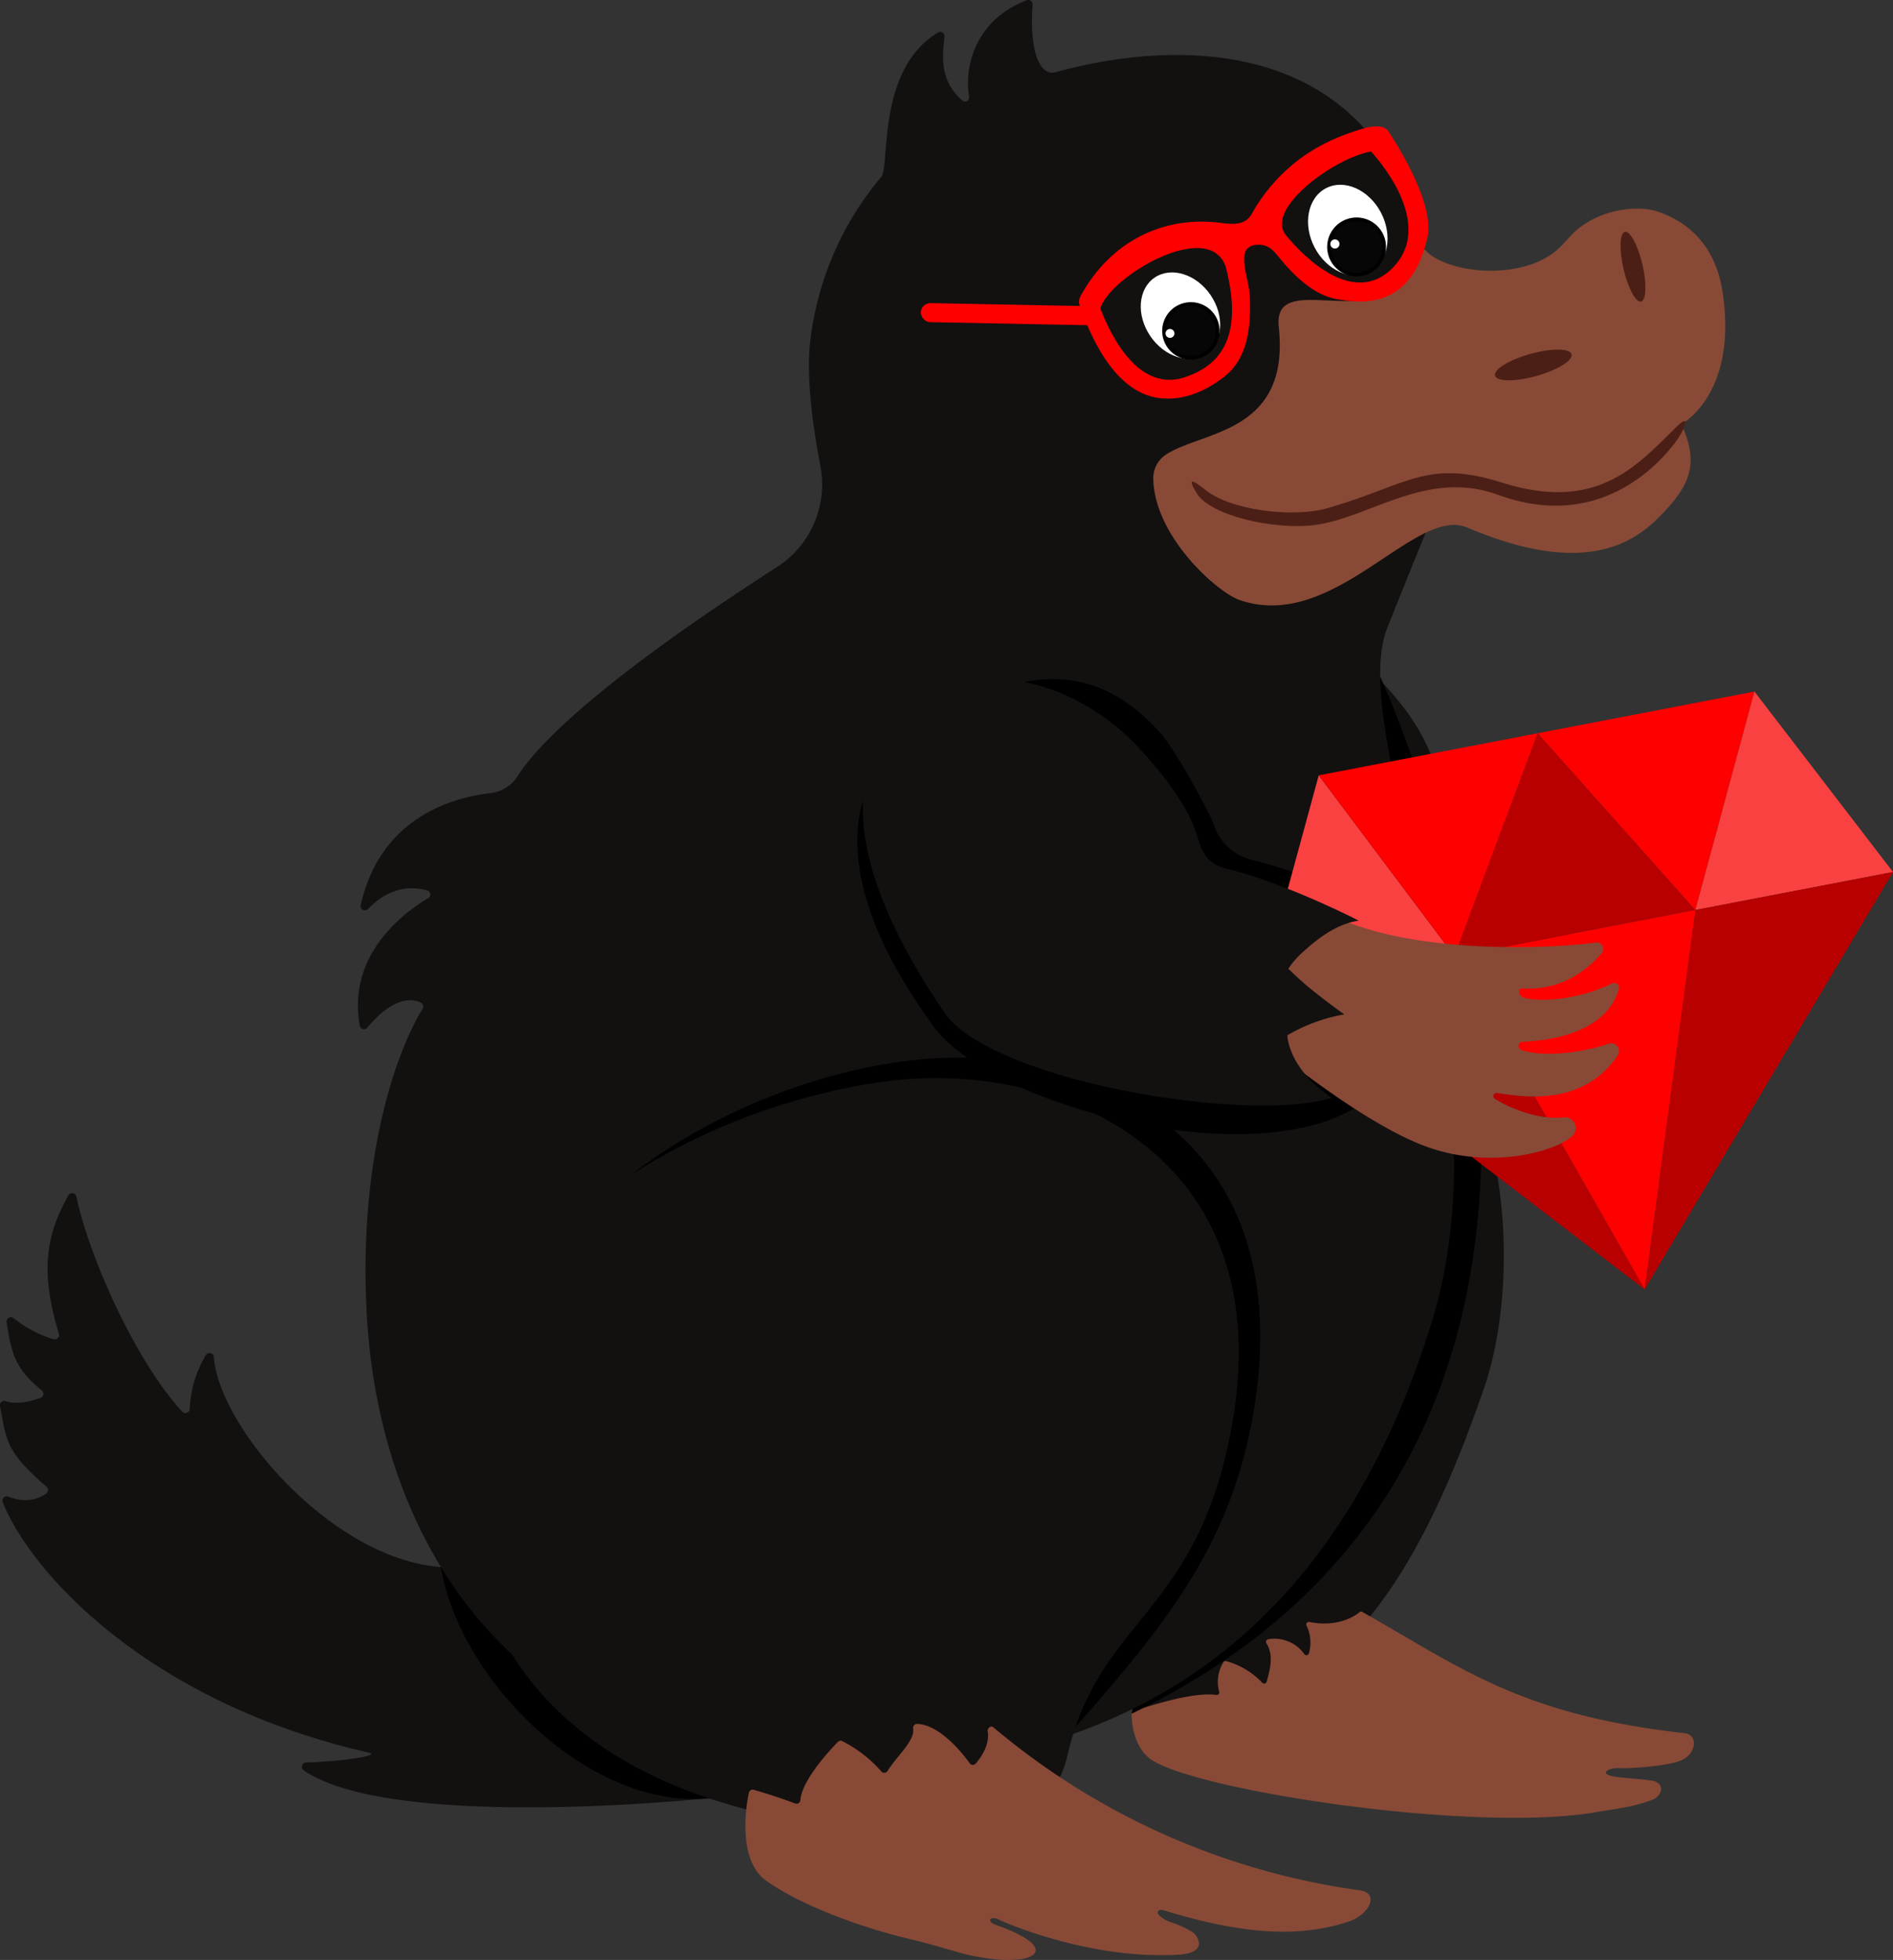<svg xmlns="http://www.w3.org/2000/svg" viewBox="0 0 522.84 541.23"><rect x="0" y="0" width="522.84" height="541.23" fill="#333333" stroke="none"/><defs><style>.cls-1{fill:#131010;}.cls-2{fill:#884a36;}.cls-3{fill:#fff;}.cls-4{fill:#070606;stroke:#000;stroke-miterlimit:10;}.cls-5{fill:#fa4142;}.cls-6{fill:red;}.cls-7{fill:#b80000;}.cls-8{fill:#4c1f16;}</style></defs><title>Mascot Niffler_1</title><g id="Layer_2" data-name="Layer 2"><g id="Vector_Niffler" data-name="Vector Niffler"><g id="Niffler_Mascot" data-name="Niffler Mascot"><path id="Back_Arm" data-name="Back Arm" class="cls-1" d="M433.33,264.3a46.49,46.49,0,0,0-9.79,4.32s.35,6.58,12.59,14.78c-9.65,2.78-21.73,0-35.48,0a165.42,165.42,0,0,1-25.48-2.47c-33.08-5.21-36-5-46.35-18.57-29.67-38.74-28-67.83-11.41-83,16.83-15.42,46.17-10.79,65.52,10.34,9.17,10,14.21,20,15.45,31.43,17.39,1.62,44.9,18,44.9,18-6.35.9-11.7,3.12-15.75,6.82a22.91,22.91,0,0,0-3.71,4.34,96.1,96.1,0,0,0,8.91,7.72c1.88,1.47,4.06,3.11,6.55,4.88A43.52,43.52,0,0,0,433.33,264.3Z"/><path id="Back_Leg" data-name="Back Leg" class="cls-1" d="M410,383c-17.12,49.78-41.53,95.44-92,89.64C197,458.76,199,362.72,224.43,320.23c52.78-88.32,127.37-67.9,127.37-67.9C418.91,268.89,421.76,348.72,410,383Z"/><path id="Back_Foot" data-name="Back Foot" class="cls-2" d="M376.19,445.09C404,460.81,420,473.51,465.38,478.63c3.72.42,3.31,6.13-1.78,7.77-4.24,1.36-12.93,2-16.69,1.85-2.61-.11-5.26,1.55-1.39,2.28,2.92.55,10.32.83,11.71,1.44,2.56,1.12,1.68,4.05-.93,5.06-5.45,2.1-11,2.57-14.78,3.27-33.47,6.12-111-5.77-123.56-14.4-5-3.46-5.42-10.68-5.43-12.64a.7.7,0,0,1,.47-.67c2.67-.94,16.23-5.53,22.93-4.54a.71.71,0,0,0,.81-.87A10.4,10.4,0,0,1,337.9,459a.7.7,0,0,1,.75-.29,21.36,21.36,0,0,1,10,6,.72.72,0,0,0,1.19-.31c1.12-3.85,1.89-7.55-.06-10.62a.73.73,0,0,1,.48-1.11,10.14,10.14,0,0,1,10,4.12.71.71,0,0,0,1.25-.24,10.56,10.56,0,0,0-.66-7.65.71.71,0,0,1,.8-1c7.87,1.58,12.62-1.7,13.8-2.65A.63.63,0,0,1,376.19,445.09Z"/><path id="Tail" class="cls-1" d="M129.52,432.5c-32.42,4.42-69-36.93-70.46-57.78a1.19,1.19,0,0,0-2.21-.5,31,31,0,0,0-4.44,14.84,1.19,1.19,0,0,1-2.06.78c-12.91-13.92-25.89-43.15-29.24-59.39a1.2,1.2,0,0,0-2.21-.37c-7,12.31-7.29,22.61-2.64,38.25a1.19,1.19,0,0,1-1.49,1.48,32.53,32.53,0,0,1-11-5.8,1.19,1.19,0,0,0-1.94,1.11c1.42,9.22,2.58,13,9.71,18.84a1.2,1.2,0,0,1-.33,2.05c-2.39.87-6.54,2-9.6.91A1.2,1.2,0,0,0,0,388.25c1.85,9.93,1.65,12.52,12.85,22.33a1.19,1.19,0,0,1-.09,1.87c-1.71,1.21-5.31,2.9-10.45.83a1.19,1.19,0,0,0-1.55,1.55C8.57,434.4,41.14,470.18,101.93,484c3.22.73-6.63,2.39-17.4,2.69a1.2,1.2,0,0,0-.64,2.19c21,14.36,87.36,10.15,112.63,7.61a1.19,1.19,0,0,0,1-.71c6-13.82-61.55-59.37-67.17-63.13A1.17,1.17,0,0,0,129.52,432.5Z"/><path id="Butt_Shadow" data-name="Butt Shadow" d="M196.52,496.52c-33,3.79-69.55-32.05-74.74-63.8C117.84,408.57,196.52,496.52,196.52,496.52Z"/><path id="Body_Shadow" data-name="Body Shadow" d="M312.53,473.25c165.06-79.76,68.69-286.37,68.69-286.37Z"/><path id="Body" class="cls-1" d="M395.54,364.75c-25.9,84.43-81.7,124.06-162.92,124.06-89.64,0-127.12-61.32-131.21-124.06-2.51-38.43,5.63-70.13,15.32-86.22a1.15,1.15,0,0,0-.46-1.63c-2.11-1.06-7.32-2.11-14.83,6.88a1.17,1.17,0,0,1-2.06-.51c-3.69-20,12.92-31.74,18.9-35.25a1.16,1.16,0,0,0-.23-2.1c-3.33-1-9.81-1.69-16.43,5.1a1.17,1.17,0,0,1-2-1.06c5.52-24.54,25.87-29.82,35.83-30.93a10.27,10.27,0,0,0,7.55-4.77c4.64-7.36,20.11-24.57,71.58-57.66a27.16,27.16,0,0,0,12-28c-2.15-11.15-4-25-2.73-34.91a85.73,85.73,0,0,1,19.54-44.83c2.5-3-1.39-29.71,15.74-39.91a1.17,1.17,0,0,1,1.74,1.16c-.77,6.4-1,12.36,4.88,17.64a1.15,1.15,0,0,0,1.91-1.05c-1.51-9.31,2.5-21.57,15.94-26.64a1.18,1.18,0,0,1,1.59,1.17c-1,15.37,3,19.47,6,18.79,4.73-1.06,84.12-26,102.29,48.7C409,132.57,433.6,46.65,383.17,173.37,371.37,203,417.69,292.53,395.54,364.75Z"/><path id="Front_Leg" data-name="Front Leg" d="M347,384.74c-5.42,41-25.32,64.18-52.08,94.6-16.94,19.25-29,24.18-53.06,21.5C121,487.42,125.4,396.17,148.35,353.74c17.13-31.67,62.34-55.9,102.3-60.82C297.76,287.12,356.82,310.43,347,384.74Z"/><path id="Front_Leg-2" data-name="Front Leg" class="cls-1" d="M339.11,399.43c-10.35,46.78-35.76,48.47-44.31,85.39-5.78,25-35.84,22.7-59.94,20C114,491.42,118.4,400.17,141.35,357.74c17.13-31.67,64.49-54.35,104.46-59.27C292.92,292.67,356.86,319.24,339.11,399.43Z"/><path id="Front_Foot" data-name="Front Foot" class="cls-2" d="M375.54,522c5.75.81,2.47,6.81-3,8.62-13.53,4.45-28.8,3.75-51.32-3.15-1.06-.33-2.47.5-.4,2,2.46,1.83,3.7,1.17,8.44,4,1.42.84,4.87,5.78-3.78,6.3-25.14,1.51-49.27-9.51-49.27-9.51-2.34-1.46-4.36.17-.84,1.41,16.88,6,11.72,10.81-1.4,9.28-8.45-1-10.56-2.59-23.95-5.81-10.51-2.53-27.85-8.31-38.43-15.81-7.59-5.38-5.78-19.62-4.74-24.3a1.05,1.05,0,0,1,1.32-.79c2.06.6,6.8,2,11.45,3.79a1.07,1.07,0,0,0,1.44-.95c.43-5.57,8.25-13.9,10.37-16.07a1,1,0,0,1,1.22-.2,36.2,36.2,0,0,1,10.78,8.37,1.05,1.05,0,0,0,1.7-.14c2.34-3.83,7.69-8.4,7.07-11.76a1.09,1.09,0,0,1,1.15-1.23c6.24.25,12.41,8,14.49,10.88a1.05,1.05,0,0,0,1.65.07c1.43-1.66,3.94-5.19,3.31-8.89-.14-.85.87-1.71,1.53-1.15A199.2,199.2,0,0,0,375.54,522Z"/><g id="Left_Eye" data-name="Left Eye"><ellipse class="cls-3" cx="326.04" cy="87.15" rx="10.07" ry="12.69" transform="translate(7.45 198.5) rotate(-34.23)"/><circle class="cls-4" cx="328.93" cy="91.39" r="7.43" transform="translate(105.95 349.89) rotate(-64.75)"/><circle class="cls-3" cx="323.06" cy="91.28" r="1.23" transform="matrix(0.49, -0.87, 0.87, 0.49, 85.43, 328.41)"/></g><g id="Right_Eye" data-name="Right Eye"><ellipse class="cls-3" cx="372.25" cy="63.52" rx="10.35" ry="13.04" transform="translate(12.88 179.52) rotate(-27.57)"/><circle class="cls-4" cx="374.68" cy="68.19" r="7.63" transform="translate(118.75 350.2) rotate(-58.09)"/><circle class="cls-3" cx="368.71" cy="67.37" r="1.26" transform="translate(97.75 326.35) rotate(-54.06)"/></g><path id="Front_Arm_Shadow_" data-name="Front Arm Shadow\" d="M374.29,285.78a50.15,50.15,0,0,0-10.56,4.66s-1.62,6,11.58,14.85c-29.81,19.23-101.52,0-117.44-21.83-34.55-47.38-19.4-72.42-5.26-81.39,24.23-15.38,46.58-22.94,67.45-.15,5.3,5.79,14.67,24.15,15,25.27a14.72,14.72,0,0,0,10.67,10.24c18,4.39,39.46,15.51,39.46,15.51-6.85,1-12.77,9-17.14,13a24.72,24.72,0,0,0-4,4.68,103.68,103.68,0,0,0,9.61,8.33c2,1.59,4.38,3.36,7.07,5.26A47,47,0,0,0,374.29,285.78Z"/><g id="Ruby"><polygon class="cls-5" points="347.78 274.45 364.23 214.11 401.76 264.08 347.78 274.45"/><polygon class="cls-6" points="424.71 202.48 364.23 214.11 401.76 264.08 424.71 202.48"/><polygon class="cls-7" points="468.25 251.29 401.76 264.08 424.71 202.48 468.25 251.29"/><polygon class="cls-6" points="484.57 190.97 468.25 251.29 424.71 202.48 484.57 190.97"/><polygon class="cls-5" points="522.84 240.8 468.25 251.29 484.57 190.97 522.84 240.8"/><polygon class="cls-7" points="454.24 356.07 522.84 240.8 468.25 251.29 454.24 356.07"/><polygon class="cls-6" points="454.24 356.07 468.25 251.29 401.76 264.08 454.24 356.07"/><polygon class="cls-7" points="454.24 356.07 401.76 264.08 347.78 274.45 454.24 356.07"/></g><path id="Hand" class="cls-2" d="M440.77,260.27a1.79,1.79,0,0,1,1.55,3c-5.6,6.39-12.57,10.15-21.95,9.7-1.13-.05-1,1.48-.12,2.19,1.69,1.36,13.35,2,25-3.58a1.34,1.34,0,0,1,1.87,1.56c-4.14,14-23.94,14.31-26.66,14.58a1.15,1.15,0,0,0-.25,2.23c7.52,2.56,20.43-.29,24-1.71a2.17,2.17,0,0,1,2.61,3.2C437,306,419.95,302.72,413.44,301.83a.86.86,0,0,0-.6,1.56c3.28,2.23,12.07,6.08,19.21,5.15a3,3,0,0,1,2.3,5.09c-4.39,4.16-21.37,9.24-38.89,3.53-19.47-6.35-48.89-31.56-48.89-31.56-.43-.17-.71,3.43-.73,3-.17-5.22-1.11-36.15,1-38.46s23.08,3.75,24.27,4.11l.11,0C391.71,262.77,424.64,262.4,440.77,260.27Z"/><path id="Front_Arm" data-name="Front Arm" class="cls-1" d="M365.36,281.56a46.49,46.49,0,0,0-9.79,4.32s0,9,12.26,17.25c-22.92,7.29-94.12-4.65-107-23.52-27.49-40.32-28-67.83-11.41-83,16.83-15.42,46.17-10.79,65.52,10.34,7,7.6,13.54,16.21,15.89,24.42,1.34,4.71,3.13,7.32,7.89,8.49,16.65,4.07,36.57,14.38,36.57,14.38-6.35.9-11.7,5.24-15.75,8.94a22.91,22.91,0,0,0-3.71,4.34,96.1,96.1,0,0,0,8.91,7.72c1.88,1.47,4.06,3.11,6.55,4.88A43.52,43.52,0,0,0,365.36,281.56Z"/><g id="Bill"><path class="cls-2" d="M475.77,80.66c4.27,28.28-11.35,36.44-11.35,36.44,4.68,10.65,3.09,16.6-6.78,26.26-8.29,8.11-22.51,15-52.36,2.33-14.5-6.16-36.76,29.07-62.92,20-6.09-2.12-23.44-17.36-23.83-33.41a7.79,7.79,0,0,1,3.49-6.73c10-6.62,34.34-5.75,31.17-35.22-1.77-16.45,27.16,2.11,37.24-15.6,1.85-3.24.95-8.56,3-5.95,4.8,6,23.09,8.81,34.12,2.06,4.27-2.62,5.47-5.6,9.18-8.3,7.66-5.58,16.86-5.4,20.32-4.34C462.3,59.74,473.35,64.62,475.77,80.66Z"/><ellipse class="cls-8" cx="423.5" cy="100.81" rx="10.97" ry="3.16" transform="translate(-11.51 117.65) rotate(-15.61)"/><ellipse class="cls-8" cx="451.02" cy="73.69" rx="2.68" ry="9.88" transform="translate(-4.98 103.86) rotate(-13.07)"/><path class="cls-8" d="M462.89,118c4.47-4.46,2.41.83-.36,4.41-8.37,10.83-24.91,23-48.75,14.24-19.78-7.23-35.4,6.43-50.83,8.35-11,1.37-28.61-2.53-32.45-8.82-2.66-4.36-1.25-3.87,2.58-.79,6.64,5.34,23.67,7.8,33.81,4.87,21.86-6.32,27.11-13.57,47.89-7C440.54,141.35,451.48,129.38,462.89,118Z"/></g><g id="Glasses"><path id="path2830" class="cls-6" d="M347.08,56.75c-1.9,3-2.17,5.89-9.58,4.85-14.53-2.06-29.36,3.73-38.33,18.85-.73,1.23-1.48,2.43-1,3.78,2.36,6.75,9.36,25.49,23.69,25.83,5.88.24,11.52-2.33,16.17-5.95,6.63-5.15,7.56-13.69,7.15-22.64-.26-3.58-1.73-7.09-1.52-10.61.12-2.09,1.48-3.31,4-3.29s3.86,1.37,5.19,3c4.71,5.87,10.66,11.56,17.56,12.22,18.45,3.3,22.29-11.15,23.75-16.75,2.27-8.7-6.67-23.66-10.75-29.88-1.12-1.7-4.49-1.36-6.44-.79C370.76,37.23,357,41.32,347.08,56.75Zm-8.56,16.83c5.52,21.12-2.92,28-11.86,30.78-13.5,3.87-20.91-14.51-22.77-19.16C306.33,76.53,333.74,60.18,338.52,73.58Zm40.14-31.75s19.44,20.32,5.07,33C372.09,85.06,357.35,67.74,355,64.71,349.6,57.6,368.38,43.66,378.66,41.83Z"/><rect class="cls-6" x="254.33" y="84.11" width="48.96" height="5.26" rx="2.63" ry="2.63" transform="translate(1.71 -5.32) rotate(1.1)"/></g></g></g></g></svg>